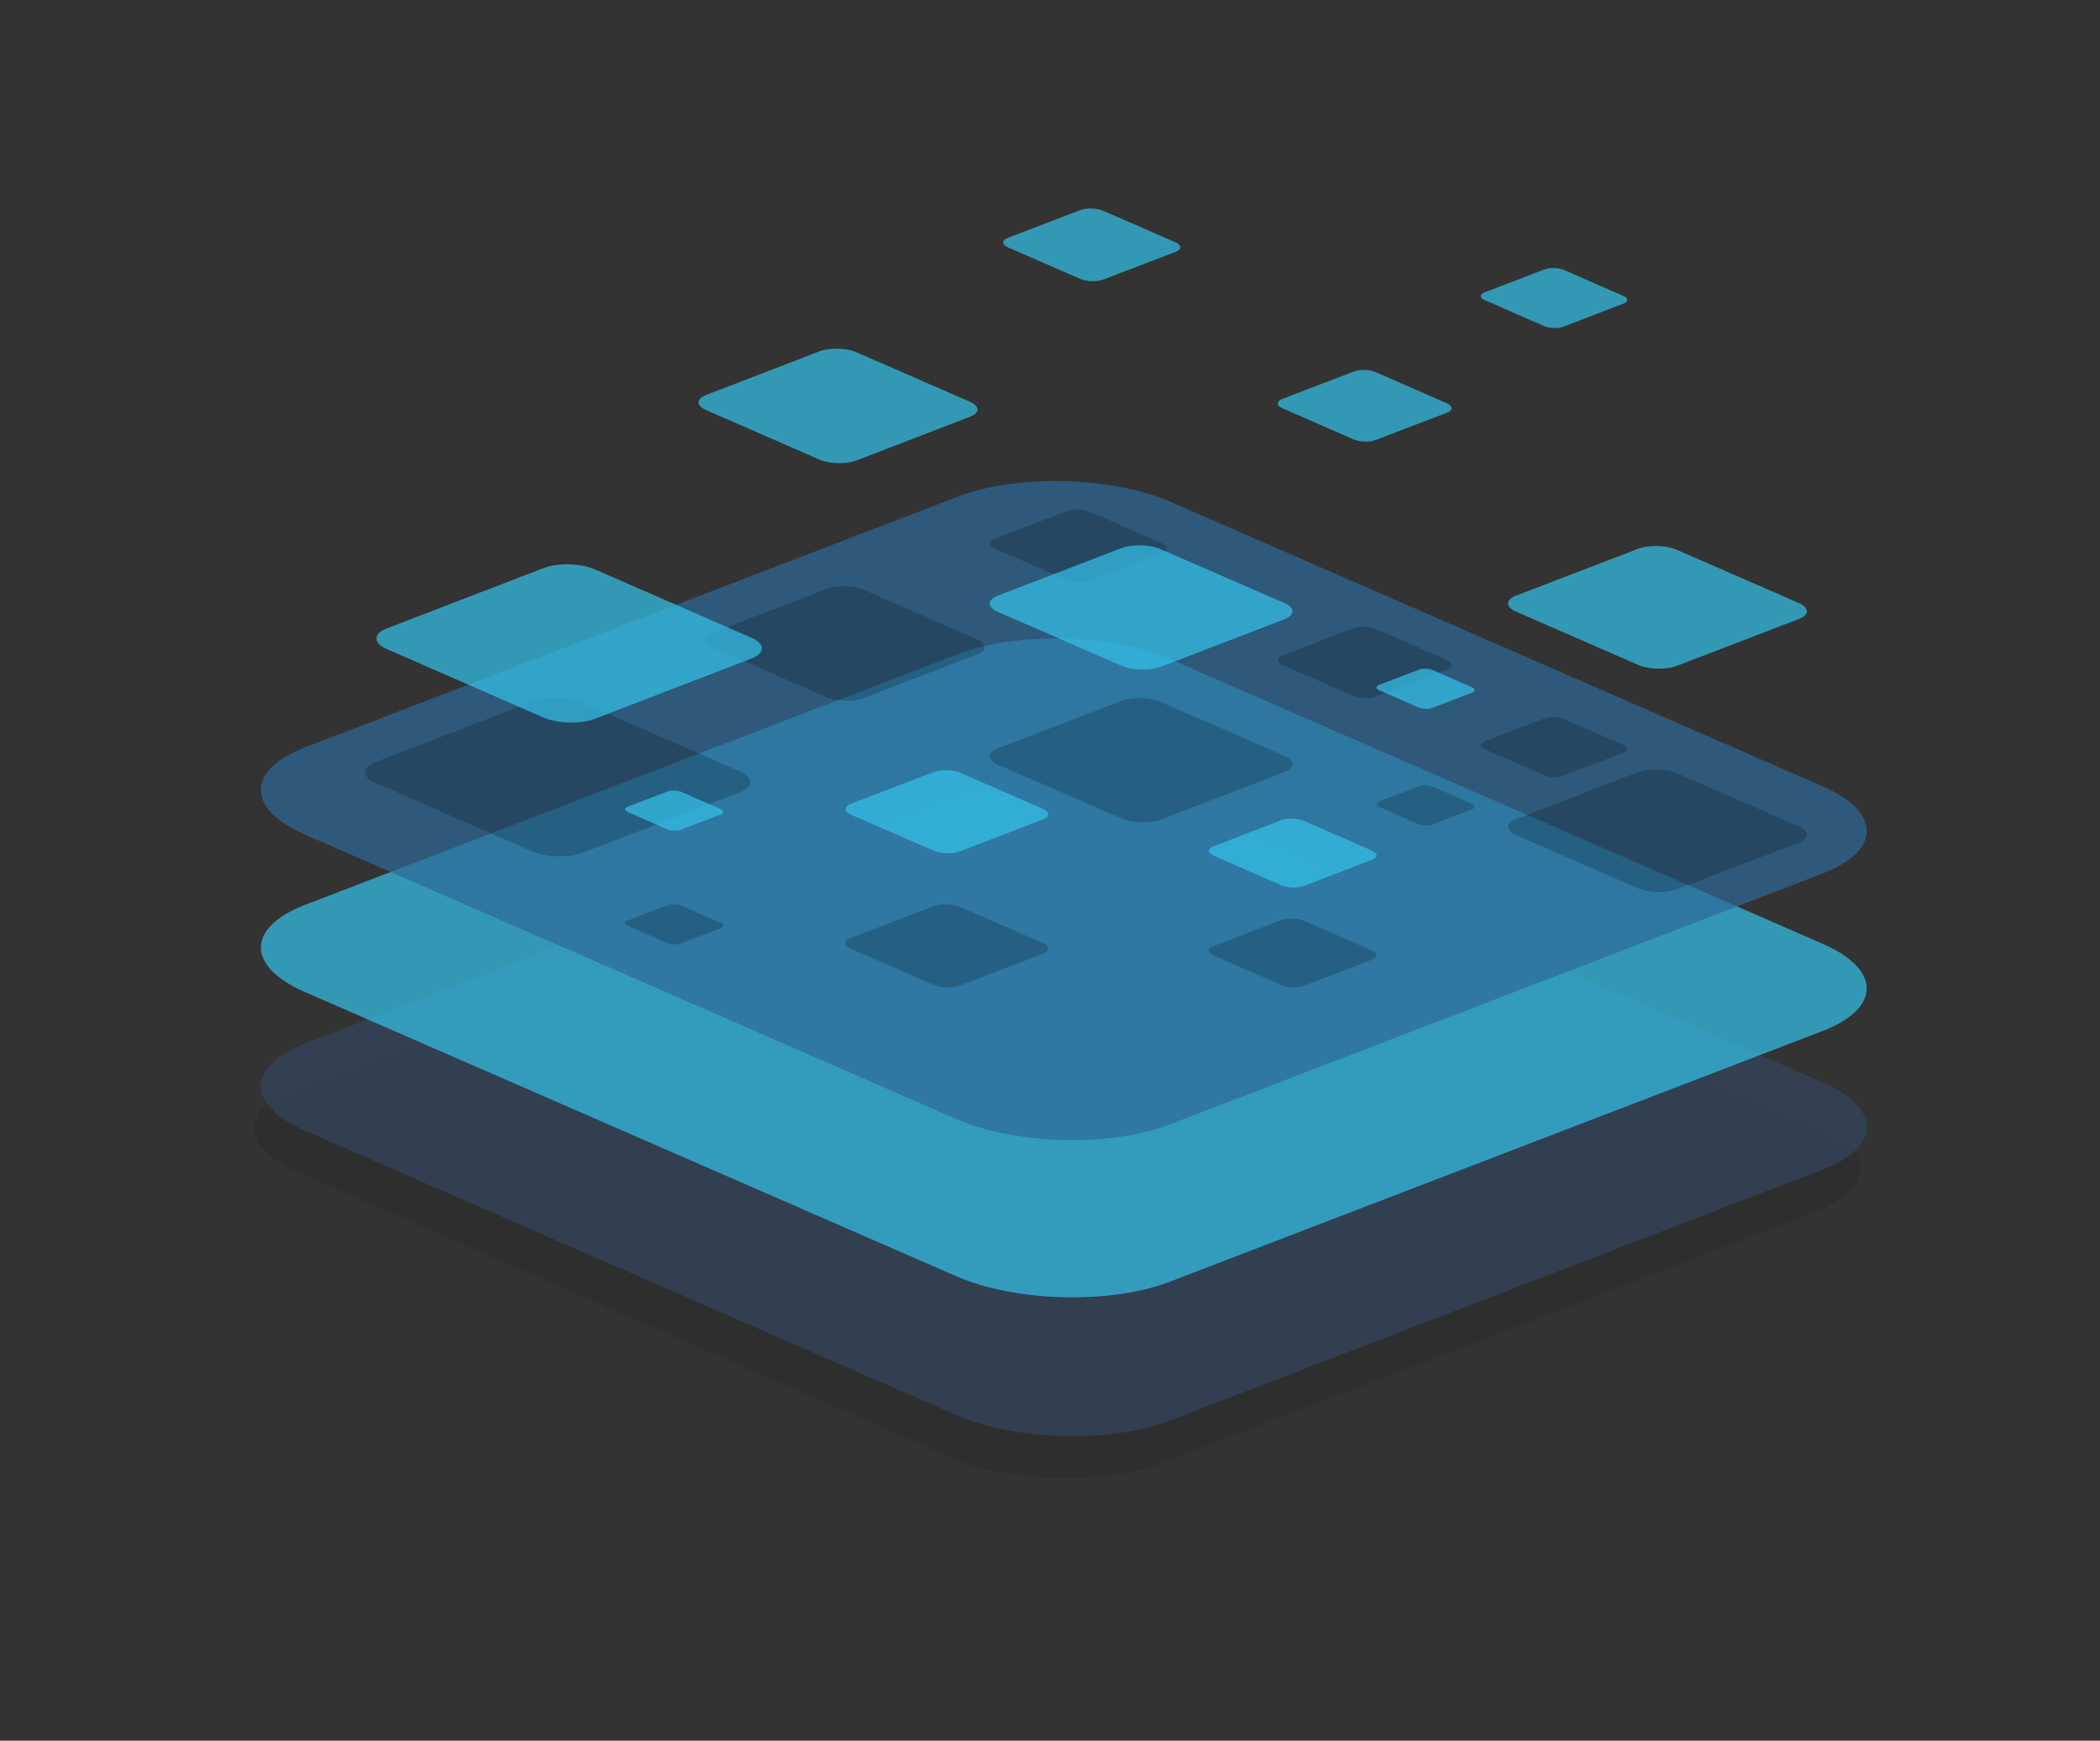<?xml version="1.0" encoding="utf-8"?>
<!-- Generator: Adobe Illustrator 18.1.1, SVG Export Plug-In . SVG Version: 6.00 Build 0)  -->
<svg version="1.1" xmlns="http://www.w3.org/2000/svg" xmlns:xlink="http://www.w3.org/1999/xlink" x="0px" y="0px"
	 viewBox="0 0 936 776" enable-background="new 0 0 936 776" xml:space="preserve">
<rect x="0" y="0" width="936" height="776" fill="#333333" stroke="none"/>
<g id="Layer_6">
</g>
<g id="Layer_1">
</g>
<g id="Layer_5">
</g>
<g id="Layer_4">
</g>
<g id="Layer_3">
</g>
<g id="Layer_2">
	<path opacity="0.1" d="M-497.8,619.9c-25.9,10-67.8,8.9-93.7-2.4l-288.3-125.9c-25.8-11.3-25.8-28.5,0.1-38.4l288.8-110.9
		c25.9-9.9,67.8-8.9,93.7,2.4l288.3,125.9c25.8,11.3,25.8,28.5-0.1,38.4L-497.8,619.9z"/>
	<path opacity="0.8" fill="#2D6A99" d="M-497.8,598.8c-25.9,9.9-67.8,8.9-93.7-2.4l-288.3-125.9c-25.8-11.3-25.8-28.5,0.1-38.4
		l288.8-110.9c25.9-9.9,67.8-8.9,93.7,2.4l288.3,125.9c25.8,11.3,25.8,28.5-0.1,38.4L-497.8,598.8z"/>
	<path opacity="0.8" fill="#34C4EC" d="M-494.4,531.1c-25.9,9.9-67.8,8.9-93.7-2.4l-288.3-125.9c-25.8-11.3-25.8-28.5,0.1-38.4
		l288.8-110.9c25.9-9.9,67.8-8.9,93.7,2.4l288.3,125.9c25.9,11.3,25.8,28.5-0.1,38.4L-494.4,531.1z"/>
	<path opacity="0.8" fill="#80A2C0" d="M-494.4,460.7c-25.9,9.9-67.8,8.9-93.7-2.4l-288.3-125.9c-25.8-11.3-25.8-28.5,0.1-38.4
		L-587.5,183c25.9-9.9,67.8-8.9,93.7,2.4l288.3,125.9c25.9,11.3,25.8,28.5-0.1,38.4L-494.4,460.7z"/>
	<polygon opacity="0.7" fill="#34475E" points="-553.5,453.6 -849.8,324 -849.8,292.3 -553.5,421.9 	"/>
	<polygon opacity="0.7" fill="#34475E" points="-498.2,321.7 -582.9,284.3 -582.9,252.6 -498.3,290 	"/>
	<polygon opacity="0.7" fill="#34475E" points="-587.7,192.4 -849.8,293.8 -849.8,325.5 -587.7,224 	"/>
	<polygon opacity="0.7" fill="#34475E" points="-371,293.7 -559.4,366.4 -559.4,398.1 -371,325.3 	"/>
	<polygon opacity="0.7" fill="#34475E" points="-552.8,266.2 -661.1,307.7 -661.1,339.4 -552.9,297.9 	"/>
	<polygon opacity="0.7" fill="#34475E" points="-466,202.4 -531.4,229.7 -531.4,261.4 -466,234.1 	"/>
	<polygon opacity="0.7" fill="#34475E" points="-616.2,345.5 -676.4,368.7 -676.4,400.4 -616.2,377.2 	"/>
	<polygon opacity="0.7" fill="#34475E" points="-495.2,431.1 -241.1,332.6 -241.1,300.9 -495.2,399.5 	"/>
	<polygon opacity="0.7" fill="#34475E" points="-533.5,173 -241.2,300.9 -241.1,332.6 -533.5,204.7 	"/>
	<polygon opacity="0.7" fill="#34475E" points="-484.5,369.2 -547.6,341.2 -547.6,309.5 -484.5,337.6 	"/>
	<polygon opacity="0.7" fill="#34475E" points="-411.3,339.4 -474.4,311.3 -474.4,279.6 -411.3,307.7 	"/>
	<polygon opacity="0.7" fill="#34475E" points="-651.1,290.6 -701.6,268 -701.7,236.3 -651.2,258.9 	"/>
	<polygon opacity="0.7" fill="#34475E" points="-661.1,339.4 -711.6,316.7 -711.6,285.1 -661.1,307.7 	"/>
	<polygon opacity="0.7" fill="#34475E" points="-492.5,279.2 -531.4,262.2 -531.4,230.5 -492.5,247.5 	"/>
	<polygon opacity="0.7" fill="#34475E" points="-429.7,286.5 -468.7,269.4 -468.7,237.7 -429.8,254.8 	"/>
	<polygon opacity="0.7" fill="#34475E" points="-498.2,321.7 -474.5,311.8 -474.4,280.2 -498.2,290 	"/>
	<polygon opacity="0.7" fill="#34475E" points="-492.5,279.2 -468.7,269.4 -468.7,237.7 -492.4,247.5 	"/>
	<polyline opacity="0.2" fill="none" stroke="#000000" stroke-width="2.966" stroke-miterlimit="10" points="-502.5,439.3 
		-622.7,386.8 -554.3,357.2 -607.7,332.3 -671.5,356.7 -776,307.5 -706.6,277.6 -657.1,299.9 -598.8,276.9 -639.8,258.4 
		-542.6,218.6 -566.6,206.2 	"/>
	<ellipse opacity="0.2" cx="-499" cy="441.4" rx="8.5" ry="4.5"/>
	<polyline fill="none" stroke="#FFFFFF" stroke-width="2.966" stroke-miterlimit="10" points="-503.3,430.7 -625.8,377.1 
		-557.4,347.6 -610.8,322.6 -674.6,347.1 -779.1,297.9 -709.7,268 -660.2,290.3 -601.9,267.2 -642.9,248.7 -545.7,208.9 
		-572.9,195.1 	"/>
	<ellipse fill="#FFFFFF" cx="-501.7" cy="432" rx="8.5" ry="4.5"/>
	<path opacity="0.1" d="M518.2,652.1c-26.1,10-68.4,8.9-94.5-2.4L133,522.7c-26.1-11.4-26-28.7,0.1-38.8l291.3-111.9
		c26.1-10,68.4-8.9,94.5,2.4l290.8,126.9c26.1,11.4,26,28.7-0.1,38.8L518.2,652.1z"/>
	<path opacity="0.7" fill="#34475E" d="M521.1,633.4c-26.1,10-68.4,8.9-94.5-2.4L135.8,504c-26.1-11.4-26-28.7,0.1-38.8l291.3-111.9
		c26.1-10,68.4-8.9,94.5,2.4l290.8,126.9c26.1,11.4,26,28.7-0.1,38.8L521.1,633.4z"/>
	<path opacity="0.7" fill="#34C4EC" d="M521.1,571.5c-26.1,10-68.4,8.9-94.5-2.4L135.8,442.2c-26.1-11.4-26-28.7,0.1-38.8
		l291.3-111.9c26.1-10,68.4-8.9,94.5,2.4l290.8,126.9c26.1,11.4,26,28.7-0.1,38.8L521.1,571.5z"/>
	<path opacity="0.7" fill="#2D6A99" d="M521.1,501.4c-26.1,10-68.4,8.9-94.5-2.4L135.8,372c-26.1-11.4-26-28.7,0.1-38.8l291.3-111.9
		c26.1-10,68.4-8.9,94.5,2.4l290.8,126.9c26.1,11.4,26,28.7-0.1,38.8L521.1,501.4z"/>
	<path opacity="0.2" d="M259.8,380.1c-6.3,2.4-16.4,2.1-22.7-0.6L167.4,349c-6.3-2.7-6.2-6.9,0-9.3l69.9-26.9
		c6.3-2.4,16.4-2.1,22.7,0.6l69.8,30.5c6.3,2.7,6.2,6.9,0,9.3L259.8,380.1z"/>
	<path opacity="0.2" d="M384.9,311.2c-4.5,1.7-11.9,1.6-16.4-0.4l-50.6-22.1c-4.5-2-4.5-5,0-6.7l50.6-19.5
		c4.5-1.7,11.9-1.6,16.4,0.4l50.6,22.1c4.5,2,4.5,5,0,6.7L384.9,311.2z"/>
	<path opacity="0.2" d="M517.5,365.3c-4.9,1.9-12.9,1.7-17.8-0.5l-54.9-23.9c-4.9-2.1-4.9-5.4,0-7.3l54.9-21.1
		c4.9-1.9,12.9-1.7,17.8,0.5l54.9,23.9c4.9,2.1,4.9,5.4,0,7.3L517.5,365.3z"/>
	<path opacity="0.2" d="M427.9,439.3c-3.3,1.3-8.6,1.1-11.9-0.3l-36.7-16c-3.3-1.4-3.3-3.6,0-4.9l36.8-14.1
		c3.3-1.3,8.6-1.1,11.9,0.3l36.7,16c3.3,1.4,3.3,3.6,0,4.9L427.9,439.3z"/>
	<path opacity="0.2" d="M747.5,396.4c-4.9,1.9-12.7,1.7-17.6-0.5l-54.1-23.6c-4.9-2.1-4.8-5.4,0-7.2l54.2-20.8
		c4.9-1.9,12.7-1.7,17.6,0.5l54.1,23.6c4.9,2.1,4.8,5.4,0,7.2L747.5,396.4z"/>
	<path opacity="0.2" d="M581.1,439.5c-2.7,1-7.2,0.9-9.9-0.3l-30.4-13.3c-2.7-1.2-2.7-3,0-4.1l30.4-11.7c2.7-1,7.2-0.9,9.9,0.3
		l30.4,13.3c2.7,1.2,2.7,3,0,4.1L581.1,439.5z"/>
	<path opacity="0.2" d="M613.3,310.5c-2.8,1.1-7.4,1-10.2-0.3l-31.5-13.8c-2.8-1.2-2.8-3.1,0-4.2l31.6-12.1c2.8-1.1,7.4-1,10.2,0.3
		l31.5,13.8c2.8,1.2,2.8,3.1,0,4.2L613.3,310.5z"/>
	<path opacity="0.2" d="M485.8,258.8c-2.9,1.1-7.5,1-10.4-0.3l-32.1-14c-2.9-1.3-2.9-3.2,0-4.3l32.1-12.3c2.9-1.1,7.5-1,10.4,0.3
		l32.1,14c2.9,1.3,2.9,3.2,0,4.3L485.8,258.8z"/>
	<path opacity="0.2" d="M638.3,367.6c-1.6,0.6-4.2,0.5-5.8-0.1l-17.8-7.8c-1.6-0.7-1.6-1.8,0-2.4l17.8-6.8c1.6-0.6,4.2-0.5,5.8,0.1
		l17.8,7.8c1.6,0.7,1.6,1.8,0,2.4L638.3,367.6z"/>
	<path opacity="0.7" fill="#34C4EC" d="M265,320.5c-6.3,2.4-16.4,2.1-22.7-0.6l-69.8-30.5c-6.3-2.7-6.2-6.9,0-9.3l69.9-26.9
		c6.3-2.4,16.4-2.1,22.7,0.6l69.8,30.5c6.3,2.7,6.2,6.9,0,9.3L265,320.5z"/>
	<path opacity="0.7" fill="#34C4EC" d="M381.7,205.3c-4.5,1.7-11.9,1.6-16.4-0.4l-50.6-22.1c-4.5-2-4.5-5,0-6.7l50.6-19.5
		c4.5-1.7,11.9-1.6,16.4,0.4l50.6,22.1c4.5,2,4.5,5,0,6.7L381.7,205.3z"/>
	<path opacity="0.7" fill="#34C4EC" d="M427.9,379.5c-3.3,1.3-8.6,1.1-11.9-0.3l-36.7-16c-3.3-1.4-3.3-3.6,0-4.9l36.8-14.1
		c3.3-1.3,8.6-1.1,11.9,0.3l36.7,16c3.3,1.4,3.3,3.6,0,4.9L427.9,379.5z"/>
	<path opacity="0.7" fill="#34C4EC" d="M747.5,296.8c-4.9,1.9-12.7,1.7-17.6-0.5l-54.1-23.6c-4.9-2.1-4.8-5.4,0-7.2l54.2-20.8
		c4.9-1.9,12.7-1.7,17.6,0.5l54.1,23.6c4.9,2.1,4.8,5.4,0,7.2L747.5,296.8z"/>
	<path opacity="0.7" fill="#34C4EC" d="M581.1,395c-2.7,1-7.2,0.9-9.9-0.3l-30.4-13.3c-2.7-1.2-2.7-3,0-4.1l30.4-11.7
		c2.7-1,7.2-0.9,9.9,0.3l30.4,13.3c2.7,1.2,2.7,3,0,4.1L581.1,395z"/>
	<path opacity="0.7" fill="#34C4EC" d="M613.3,196.1c-2.8,1.1-7.4,1-10.2-0.3l-31.5-13.8c-2.8-1.2-2.8-3.1,0-4.2l31.6-12.1
		c2.8-1.1,7.4-1,10.2,0.3l31.5,13.8c2.8,1.2,2.8,3.1,0,4.2L613.3,196.1z"/>
	<path opacity="0.7" fill="#34C4EC" d="M696.9,145.6c-2.4,0.9-6.2,0.8-8.6-0.2l-26.5-11.6c-2.4-1-2.4-2.6,0-3.5l26.6-10.2
		c2.4-0.9,6.2-0.8,8.6,0.2l26.5,11.6c2.4,1,2.4,2.6,0,3.5L696.9,145.6z"/>
	<path opacity="0.2" d="M696.9,345.8c-2.4,0.9-6.2,0.8-8.6-0.2L661.8,334c-2.4-1-2.4-2.6,0-3.5l26.6-10.2c2.4-0.9,6.2-0.8,8.6,0.2
		l26.5,11.6c2.4,1,2.4,2.6,0,3.5L696.9,345.8z"/>
	<path opacity="0.7" fill="#34C4EC" d="M491.8,124.6c-2.9,1.1-7.5,1-10.4-0.3l-32.1-14c-2.9-1.3-2.9-3.2,0-4.3l32.1-12.3
		c2.9-1.1,7.5-1,10.4,0.3l32.1,14c2.9,1.3,2.9,3.2,0,4.3L491.8,124.6z"/>
	<path opacity="0.7" fill="#34C4EC" d="M517.5,297.2c-4.9,1.9-12.9,1.7-17.8-0.5l-54.9-23.9c-4.9-2.1-4.9-5.4,0-7.3l54.9-21.1
		c4.9-1.9,12.9-1.7,17.8,0.5l54.9,23.9c4.9,2.1,4.9,5.4,0,7.3L517.5,297.2z"/>
	<path opacity="0.7" fill="#34C4EC" d="M638.3,315.6c-1.6,0.6-4.2,0.5-5.8-0.1l-17.8-7.8c-1.6-0.7-1.6-1.8,0-2.4l17.8-6.8
		c1.6-0.6,4.2-0.5,5.8,0.1l17.8,7.8c1.6,0.7,1.6,1.8,0,2.4L638.3,315.6z"/>
	<path opacity="0.7" fill="#34C4EC" d="M303.4,369.9c-1.6,0.6-4.2,0.5-5.8-0.1l-17.8-7.8c-1.6-0.7-1.6-1.8,0-2.4l17.8-6.8
		c1.6-0.6,4.2-0.5,5.8,0.1l17.8,7.8c1.6,0.7,1.6,1.8,0,2.4L303.4,369.9z"/>
	<path opacity="0.2" d="M303.4,420.6c-1.6,0.6-4.2,0.5-5.8-0.1l-17.8-7.8c-1.6-0.7-1.6-1.8,0-2.4l17.8-6.8c1.6-0.6,4.2-0.5,5.8,0.1
		l17.8,7.8c1.6,0.7,1.6,1.8,0,2.4L303.4,420.6z"/>
	<path opacity="0.1" d="M508.6,1486.8c-26.1,10-68.3,8.9-94.3-2.4l-290.2-126.7c-26-11.4-26-28.7,0.1-38.7l290.6-111.7
		c26.1-10,68.3-8.9,94.3,2.4l290.2,126.7c26,11.4,26,28.7-0.1,38.7L508.6,1486.8z"/>
	<path opacity="0.8" fill="#34C4EC" d="M508.6,1465.6c-26.1,10-68.3,8.9-94.3-2.4l-290.2-126.7c-26-11.4-26-28.7,0.1-38.7
		l290.6-111.7c26.1-10,68.3-8.9,94.3,2.4l290.2,126.7c26,11.4,26,28.7-0.1,38.7L508.6,1465.6z"/>
	<g>
		<path opacity="0.7" fill="#34475E" d="M299.7,1311.4c-12.2,4.7-32,4.2-44.2-1.1l-136-59.4c-12.2-5.3-12.2-13.4,0-18.1l136.2-52.3
			c12.2-4.7,32-4.2,44.2,1.1l136,59.4c12.2,5.3,12.2,13.4,0,18.1L299.7,1311.4z"/>
		<path opacity="0.7" fill="#34475E" d="M485.8,1394.2c-12.2,4.7-32,4.2-44.2-1.1l-136-59.4c-12.2-5.3-12.2-13.4,0-18.1l136.2-52.3
			c12.2-4.7,32-4.2,44.2,1.1l136,59.4c12.2,5.3,12.2,13.4,0,18.1L485.8,1394.2z"/>
		<path opacity="0.7" fill="#34475E" d="M489.9,1238.6c-12.2,4.7-32,4.2-44.2-1.1l-136-59.4c-12.2-5.3-12.2-13.4,0-18.1l136.2-52.3
			c12.2-4.7,32-4.2,44.2,1.1l136,59.4c12.2,5.3,12.2,13.4,0,18.1L489.9,1238.6z"/>
		<path opacity="0.7" fill="#34475E" d="M676.1,1321.4c-12.2,4.7-32,4.2-44.2-1.1l-136-59.4c-12.2-5.3-12.2-13.4,0-18.1l136.2-52.3
			c12.2-4.7,32-4.2,44.2,1.1l136,59.4c12.2,5.3,12.2,13.4,0,18.1L676.1,1321.4z"/>
	</g>
	<path fill="#72B8C2" d="M464.9,1076.6"/>
	<path opacity="0.7" fill="#72B8C2" d="M508.6,1312.9c-26.1,10-68.3,8.9-94.3-2.4l-290.2-126.7c-26-11.4-26-28.7,0.1-38.7
		l290.6-111.7c26.1-10,68.3-8.9,94.3,2.4l290.2,126.7c26,11.4,26,28.7-0.1,38.7L508.6,1312.9z"/>
	<path opacity="0.2" d="M686.4,1215.4c-6.1,2.3-16,2.1-22-0.6l-274.8-116.7c-6.1-2.7-6.1-6.7,0-9l67.9-26.1c6.1-2.3,16-2.1,22,0.6
		l274.8,116.7c6.1,2.7,6.1,6.7,0,9L686.4,1215.4z"/>
	<path opacity="0.2" d="M297,1195.5c-1.8,0.7-4.8,0.6-6.6-0.2l-82.2-34.9c-1.8-0.8-1.8-2,0-2.7l20.3-7.8c1.8-0.7,4.8-0.6,6.6,0.2
		l82.2,34.9c1.8,0.8,1.8,2,0,2.7L297,1195.5z"/>
	<path opacity="0.2" d="M398.3,1237.8c-1.8,0.7-4.8,0.6-6.6-0.2l-82.2-34.9c-1.8-0.8-1.8-2,0-2.7l20.3-7.8c1.8-0.7,4.8-0.6,6.6,0.2
		l82.2,34.9c1.8,0.8,1.8,2,0,2.7L398.3,1237.8z"/>
	<path opacity="0.2" d="M496,1280.7c-1.8,0.7-4.8,0.6-6.6-0.2l-82.2-34.9c-1.8-0.8-1.8-2,0-2.7l20.3-7.8c1.8-0.7,4.8-0.6,6.6,0.2
		l82.2,34.9c1.8,0.8,1.8,2,0,2.7L496,1280.7z"/>
	<path opacity="0.2" d="M472.5,1296.8c-6.1,2.3-16,2.1-22-0.6l-274.8-116.7c-6.1-2.7-6.1-6.7,0-9l8.1-4c6.1-2.3,16-2.1,22,0.6
		l274.8,116.7c6.1,2.7,6.1,6.7,0,9L472.5,1296.8z"/>
	<ellipse opacity="0.2" cx="346.1" cy="1139.2" rx="38.9" ry="22.2"/>
	<g>
		<path opacity="0.7" fill="#FDFDFE" d="M683.2,1187.9c-6.1,2.3-16,2.1-22-0.6l-274.8-116.7c-6.1-2.7-6.1-6.7,0-9l67.9-26.1
			c6.1-2.3,16-2.1,22,0.6l274.8,116.7c6.1,2.7,6.1,6.7,0,9L683.2,1187.9z"/>
		<path opacity="0.7" fill="#FDFDFE" d="M293.8,1168c-1.8,0.7-4.8,0.6-6.6-0.2l-82.2-34.9c-1.8-0.8-1.8-2,0-2.7l20.3-7.8
			c1.8-0.7,4.8-0.6,6.6,0.2l82.2,34.9c1.8,0.8,1.8,2,0,2.7L293.8,1168z"/>
		<path opacity="0.7" fill="#FDFDFE" d="M395,1210.4c-1.8,0.7-4.8,0.6-6.6-0.2l-82.2-34.9c-1.8-0.8-1.8-2,0-2.7l20.3-7.8
			c1.8-0.7,4.8-0.6,6.6,0.2l82.2,34.9c1.8,0.8,1.8,2,0,2.7L395,1210.4z"/>
		<path opacity="0.7" fill="#FDFDFE" d="M492.7,1253.2c-1.8,0.7-4.8,0.6-6.6-0.2l-82.2-34.9c-1.8-0.8-1.8-2,0-2.7l20.3-7.8
			c1.8-0.7,4.8-0.6,6.6,0.2l82.2,34.9c1.8,0.8,1.8,2,0,2.7L492.7,1253.2z"/>
		<path opacity="0.7" fill="#FDFDFE" d="M469.3,1269.3c-6.1,2.3-16,2.1-22-0.6l-274.8-116.7c-6.1-2.7-6.1-6.7,0-9l8.1-4
			c6.1-2.3,16-2.1,22,0.6l274.8,116.7c6.1,2.7,6.1,6.7,0,9L469.3,1269.3z"/>
		<ellipse opacity="0.7" fill="#FDFDFE" cx="342.9" cy="1111.7" rx="38.9" ry="22.2"/>
	</g>
	<path opacity="0.8" fill="#34475E" d="M-493.1,1524.4c-26.4,10.1-69.2,9-95.5-2.5l-294-128.3c-26.4-11.5-26.3-29,0.1-39.2
		l294.4-113.1c26.4-10.1,69.2-9,95.5,2.5l294,128.3c26.4,11.5,26.3,29.1-0.1,39.2L-493.1,1524.4z"/>
	<path opacity="0.1" fill="#070909" d="M-493.1,1546.7c-26.4,10.1-69.2,9-95.5-2.5l-294-128.3c-26.4-11.5-26.3-29,0.1-39.2
		l294.4-113.1c26.4-10.1,69.2-9,95.5,2.5l294,128.3c26.4,11.5,26.3,29.1-0.1,39.2L-493.1,1546.7z"/>
	<path opacity="0.1" fill="#070909" d="M518,2437.8c-26.4,10.1-69.2,9-95.5-2.5l-294-128.3c-26.4-11.5-26.3-29,0.1-39.2L423,2154.7
		c26.4-10.1,69.2-9,95.5,2.5l294,128.3c26.4,11.5,26.3,29.1-0.1,39.2L518,2437.8z"/>
	<path opacity="0.7" fill="#72B8C2" d="M-493.1,1450.9c-26.4,10.1-69.2,9-95.5-2.5l-294-128.3c-26.4-11.5-26.3-29,0.1-39.2
		l294.4-113.1c26.4-10.1,69.2-9,95.5,2.5l294,128.3c26.4,11.5,26.3,29.1-0.1,39.2L-493.1,1450.9z"/>
	<path opacity="0.7" fill="#2D6A99" d="M-493.1,1375.9c-26.4,10.1-69.2,9-95.5-2.5l-294-128.3c-26.4-11.5-26.3-29,0.1-39.2
		l294.4-113.1c26.4-10.1,69.2-9,95.5,2.5l294,128.3c26.4,11.5,26.3,29.1-0.1,39.2L-493.1,1375.9z"/>
	<g>
		<polygon opacity="0.2" fill="#070909" points="-625.7,1186.2 -550.9,1219.1 -479.9,1189.7 -550.9,1157.3 		"/>
		<g>
			<polygon opacity="0.8" fill="#72B8C2" points="-625.7,962.5 -550.9,995.1 -550.9,1193.3 -625.7,1159.4 			"/>
			<polygon opacity="0.8" fill="#68AAAE" points="-550.9,995.1 -550.9,1193.3 -479.9,1165.5 -479.9,965.7 			"/>
			<polygon opacity="0.8" fill="#767778" points="-625.7,962.2 -550.9,995.1 -479.9,965.7 -550.9,933.3 			"/>
		</g>
	</g>
	<g>
		<polygon opacity="0.2" fill="#070909" points="-455.5,1230.6 -364.7,1273.8 -273.2,1236.3 -364.4,1195.3 		"/>
		<g>
			<polygon opacity="0.7" fill="#202933" points="-364.4,1063.4 -279.7,1030.2 -279.7,1214.2 -364.4,1249.3 			"/>
			<polygon opacity="0.7" fill="#242F3B" points="-455.9,963.2 -364.4,1063.4 -364.4,1249.3 -455.9,1207.2 			"/>
			<polygon opacity="0.8" fill="#767778" points="-455.9,963.2 -363.9,932.6 -279.7,1030.2 -364.4,1063.4 			"/>
		</g>
	</g>
	<g>
		<polygon opacity="0.2" fill="#070909" points="-781.3,1227.8 -715.3,1258.8 -649.5,1231.3 -715.4,1201.8 		"/>
		<g>
			<polygon opacity="0.7" fill="#34C4EC" points="-783.3,1020.8 -715.9,1147.3 -715.4,1230.3 -783.3,1199.5 			"/>
			<polygon opacity="0.7" fill="#30B9D8" points="-715.9,1147.3 -715.4,1230.3 -651,1205.1 -651,1023.8 			"/>
			<polygon opacity="0.8" fill="#767778" points="-783.3,1020.6 -715.9,1147.3 -651,1023.8 -717.3,993.5 			"/>
		</g>
	</g>
	<g>
		<polygon opacity="0.2" fill="#070909" points="-642.2,1274.3 -459.3,1273.2 -550.6,1313.3 		"/>
		<g>
			<polygon opacity="0.8" fill="#7C9CB5" points="-550.7,1173.6 -550.7,1286.3 -459.5,1249.9 -459.5,1133.5 			"/>
			<polygon opacity="0.8" fill="#80A2C0" points="-642.3,1134.6 -642.3,1243.7 -550.7,1286.3 -550.7,1173.6 			"/>
			<polygon opacity="0.8" fill="#767778" points="-642.3,1134.6 -459.5,1133.5 -550.7,1173.6 			"/>
		</g>
	</g>
	<path opacity="0.8" fill="#418BBC" d="M518,2415.5c-26.4,10.1-69.2,9-95.5-2.5l-294-128.3c-26.4-11.5-26.3-29,0.1-39.2L423,2132.4
		c26.4-10.1,69.2-9,95.5,2.5l294,128.3c26.4,11.5,26.3,29.1-0.1,39.2L518,2415.5z"/>
	<path opacity="0.8" fill="#34475E" d="M518,2342c-26.4,10.1-69.2,9-95.5-2.5l-294-128.3c-26.4-11.5-26.3-29,0.1-39.2L423,2058.9
		c26.4-10.1,69.2-9,95.5,2.5l294,128.3c26.4,11.5,26.3,29.1-0.1,39.2L518,2342z"/>
	<path opacity="0.8" fill="#34C4EC" d="M518,2267c-26.4,10.1-69.2,9-95.5-2.5l-294-128.3c-26.4-11.5-26.3-29,0.1-39.2L423,1983.9
		c26.4-10.1,69.2-9,95.5,2.5l294,128.3c26.4,11.5,26.3,29.1-0.1,39.2L518,2267z"/>
	<path opacity="0.1" fill="#070909" d="M256.2,2162.8c62.4-23.9,124.2-47.7,186.3-71.5c4.3,1.9,8.5,3.8,13.1,5.8
		c1.4-0.6,2.6-1,3.7-1.4c17.8-6.8,35.8-13.6,53.4-20.5c30.5-12,72-15,98-7.9c14.4,4,20.8,11,26.4,18.2c4,14.5-6.2,25.2-27.1,36.1
		c-2.6,1.4-5.8,2.6-8.9,3.9c-18.4,7.1-22.7,7.8-41.1,14.9c-1.2,0.4-2.3,0.9-3.8,1.4c4,1.8,7.7,3.6,11.7,5.2c1.9,0.8,1.5,1.3-1.1,2.3
		c-59.9,23-119.8,45.9-179.6,68.9c-2.9,1.1-4.3,1.1-6.2,0.2c-26.6-11.9-53.3-23.8-80-35.7c-13.9-6.2-27.8-12.4-41.7-18.6
		C258.3,2163.8,257.3,2163.4,256.2,2162.8z M541.6,2135.3c1.3-0.5,2.4-0.9,3.4-1.3c15.3-5.9,30.8-11.7,45.9-17.7
		c16.3-6.5,25.3-13.8,26.5-21.7c1.3-9-10.6-14.2-26.6-17.7c-18.6-4.1-49.2-0.6-70.8,7.5c-16,6-31.7,12.1-47.5,18.2
		c-0.8,0.3-1.4,0.6-2.2,1C494.1,2114.1,517.7,2124.6,541.6,2135.3z M390.9,2175.8c1-0.5,1.7-0.9,2.3-1.2c9.6-5.3,19.3-10.6,28.7-16
		c2-1.1,3.8-1.6,6.8-1.7c11.5-0.5,22.8-4.9,24.6-9.5c1.9-4.9-6.2-8.2-18.3-7.5c-11.4,0.7-22.4,5.2-23.7,9.9c-0.3,1.1-1.4,1.8-4,2.5
		c-11.7,3-23.3,6.1-34.9,9.2c-2.7,0.7-5.4,1.5-8.5,2.4C373.2,2167.9,381.9,2171.8,390.9,2175.8z"/>
	<path opacity="0.7" fill="#FDFDFE" d="M257.1,2133.1c62.4-23.9,124.2-47.7,186.3-71.5c4.3,1.9,8.5,3.8,13.1,5.8
		c1.4-0.6,2.6-1,3.7-1.4c17.8-6.8,35.8-13.6,53.4-20.5c30.5-12,72-15,98-7.9c14.4,4,21.4,8.2,26.9,15.4c3.8,10.5,1.4,23.4-19.5,34.2
		c-2.6,1.4-5.6,3.7-8.7,4.9c-18.4,7.1-31,11.4-49.4,18.5c-1.2,0.4-2.3,0.9-3.8,1.4c4,1.8,7.7,3.6,11.7,5.2c1.9,0.8,1.5,1.3-1.1,2.3
		c-59.9,23-119.8,45.9-179.6,68.9c-2.9,1.1-4.3,1.1-6.2,0.3c-26.6-11.9-53.3-23.8-80-35.7c-13.9-6.2-27.8-12.4-41.7-18.6
		C259.2,2134.1,258.3,2133.6,257.1,2133.1z M542.6,2105.5c1.3-0.5,2.4-0.9,3.4-1.3c15.3-5.9,30.8-11.7,45.9-17.7
		c16.3-6.5,25.3-13.8,26.5-21.7c1.3-9-10.6-14.2-26.6-17.7c-18.6-4.1-49.2-0.6-70.8,7.5c-16,6-31.7,12.1-47.5,18.2
		c-0.8,0.3-1.4,0.6-2.2,1C495.1,2084.4,518.6,2094.9,542.6,2105.5z M391.9,2146.1c1-0.5,1.7-0.9,2.3-1.2c9.6-5.3,19.3-10.6,28.7-16
		c2-1.1,3.8-1.6,6.8-1.7c11.5-0.5,22.8-4.9,24.6-9.5c1.9-4.9-6.2-8.2-18.3-7.5c-11.4,0.7-22.4,5.2-23.7,9.9c-0.3,1.1-1.4,1.8-4,2.5
		c-11.7,3-23.3,6.1-34.9,9.2c-2.7,0.7-5.4,1.5-8.5,2.4C374.1,2138.2,382.8,2142.1,391.9,2146.1z"/>
</g>
</svg>
